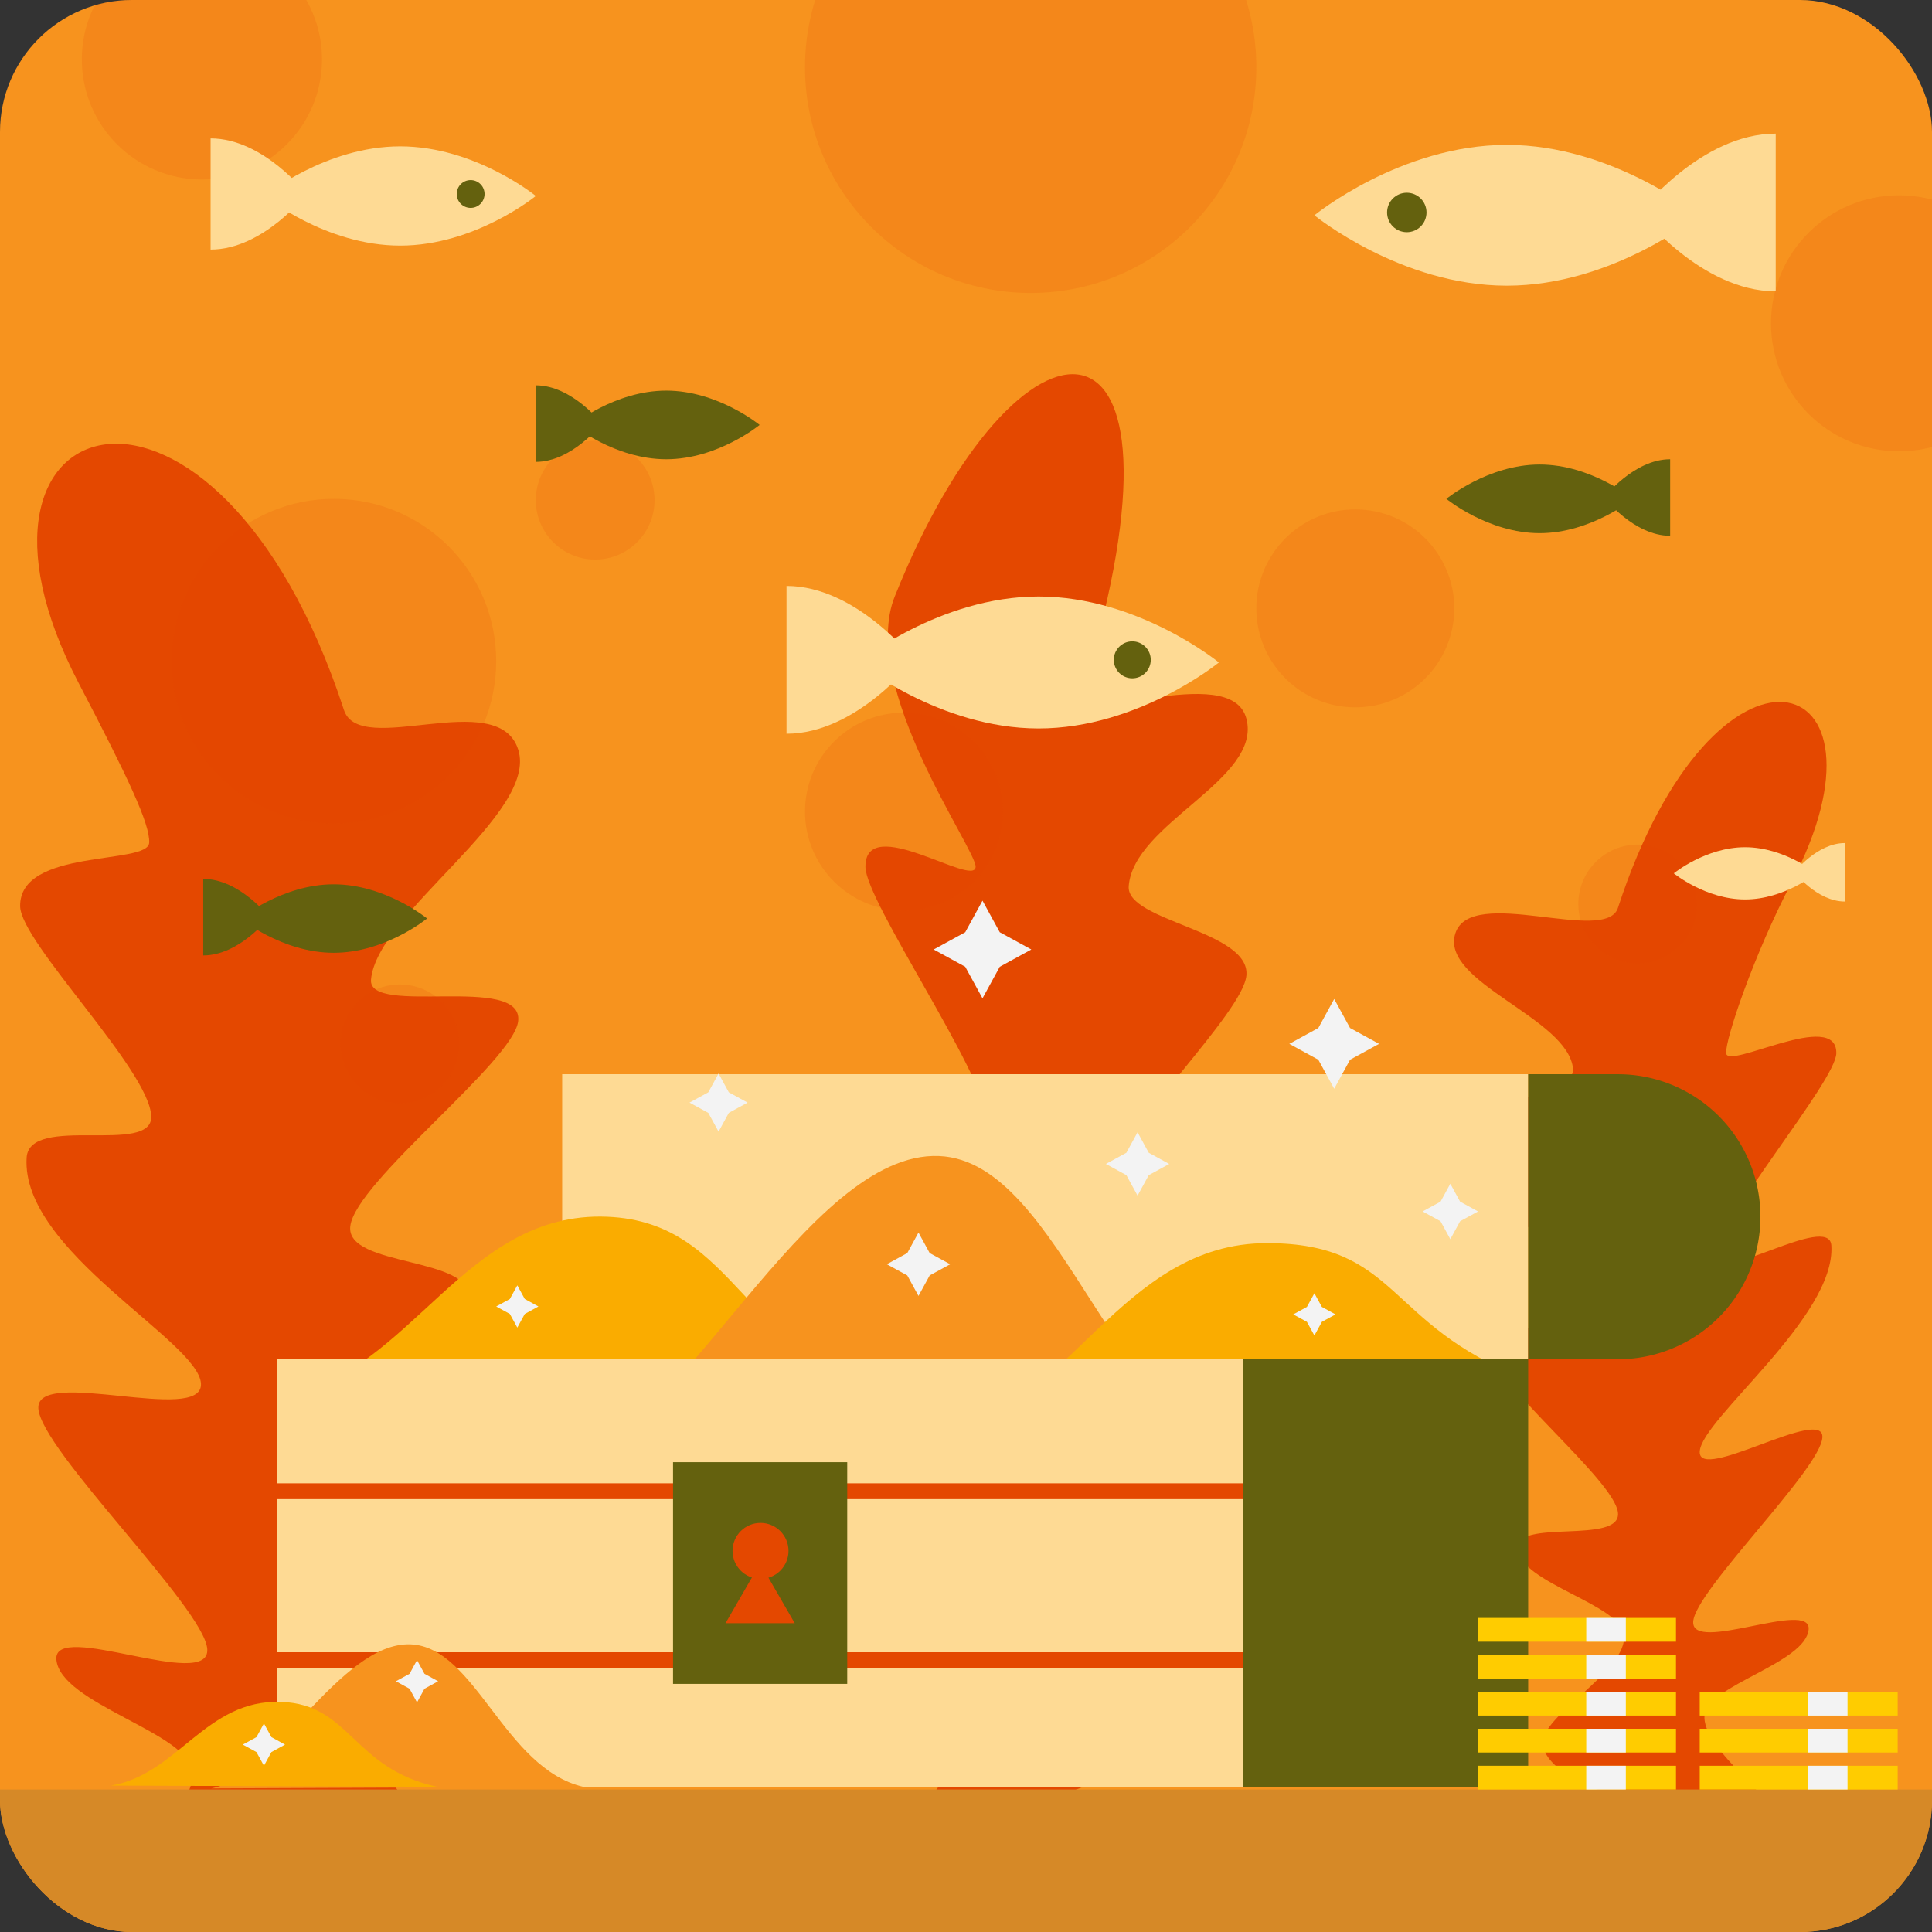 <svg xmlns="http://www.w3.org/2000/svg" xmlns:xlink="http://www.w3.org/1999/xlink" viewBox="0 0 732 732"><rect x="0" y="0" width="732" height="732" fill="#333333" stroke="none"/><defs><style>.cls-1,.cls-11{fill:none;}.cls-2{isolation:isolate;}.cls-3{clip-path:url(#clip-path);}.cls-4{fill:#f7931e;}.cls-5,.cls-7{fill:#e44800;}.cls-6{fill:#d68927;}.cls-7{opacity:0.15;mix-blend-mode:multiply;}.cls-8{fill:#feda94;}.cls-9{fill:#faac00;}.cls-10{fill:#64610e;}.cls-11{stroke:#e44800;stroke-miterlimit:10;stroke-width:6px;}.cls-12{fill:#f3f3f3;}.cls-13{fill:#fc0;}</style><clipPath id="clip-path"><rect class="cls-1" width="732" height="732" rx="50"/></clipPath></defs><title>FAQ</title><g class="cls-2"><g id="Layer_1" data-name="Layer 1"><g class="cls-3"><rect class="cls-4" width="732" height="732" rx="50"/><path class="cls-5" d="M153,685.66c1.85-13.93-42.54-36.41-40.19-54.38,2-15.11,50.63-25.34,52.8-42.26,2-15.65-48.32-16.13-46.27-32.55,2-16,56.43-48.14,58.38-64.2,2-16.41-46.85-12-45-27.68,2-16.92,62-62.58,63.61-77.75,1.94-18-57-1.64-55.76-15.7,2.27-25.32,63.61-62.83,55.76-87.17-7.75-24-60,3.35-66-14.93C82.14,121.4-26.34,151.35,29.82,258.84c18.67,35.73,27.07,53.45,26.7,60.47-.46,8.54-49.16,1.93-48.89,24.05C7.8,357.21,56.84,405.49,57.3,423c.4,14.83-46.15-1-47.21,15.6C7.83,474,75.4,508.15,76.15,524.27c.73,15.61-62.52-6.46-61.62,9.35s62.88,75.66,64,91.18c1.14,16.2-58.52-11.16-57.17,4,1.49,16.68,49.79,27.65,51.53,42.22C75,688.77,32,715.61,34.52,728.79,36.91,728.79,149.07,715.25,153,685.66Z"/><path class="cls-5" d="M584.54,660.92c-1.41-10.66,32.54-27.86,30.75-41.61-1.51-11.55-38.74-19.38-40.4-32.32-1.53-12,39.68-1.43,38.11-14-1.54-12.27-45.88-47.74-47.37-60-1.53-12.56,35.84-9.18,34.44-21.18-1.5-12.95-47.41-47.87-48.66-59.48C549.93,418.58,597,415.76,596,405c-1.74-19.37-50.6-32.76-44.59-51.38,5.92-18.36,57,4.36,61.59-9.62,36.87-112.95,108.74-91.83,65.77-9.6C664.49,361.73,653.71,393.64,654,399c.35,6.54,42-16.86,41.75.06-.13,10.59-45.4,63.57-45.75,76.94-.3,11.35,43.06-16.77,43.87-4.11C695.6,499,644.57,537.66,644,550c-.56,11.94,47.16-17.49,46.47-5.39s-48.1,57.88-48.94,69.75c-.88,12.39,44.76-8.54,43.73,3-1.14,12.76-38.09,21.15-39.42,32.3-1.63,13.59,31.26,34.12,29.34,44.2C673.35,693.91,587.54,683.55,584.54,660.92Z"/><path class="cls-5" d="M439.11,652.13c1.41-13.17-32.54-34.42-30.75-51.41,1.51-14.28,38.74-24,40.39-40,1.54-14.79-39.68-1.77-38.1-17.29,1.54-15.16,45.87-59,47.37-74.18,1.53-15.52-35.84-11.34-34.44-26.17,1.5-16,47.4-59.17,48.66-73.51,1.48-17-45.56-20.47-44.59-33.76,1.73-23.94,50.6-40.49,44.59-63.5-5.92-22.69-66.78,5.21-61.59-11.89C457.16,107.19,385.55,109.69,339,226c-13.63,34.05,30.93,95.81,30.65,102.44-.35,8.08-42-20.84-41.75.07.13,13.1,45.39,78.57,45.75,95.09.3,14-43.06-20.72-43.87-5.08-1.73,33.52,49.29,81.29,49.87,96.54.55,14.76-47.16-21.62-46.47-6.67s48.1,71.54,48.94,86.2c.88,15.32-44.76-10.54-43.73,3.78,1.14,15.77,38.09,26.14,39.42,39.91,1.63,16.8-31.26,42.17-29.34,54.63C350.3,692.91,436.11,680.11,439.11,652.13Z"/><polygon class="cls-6" points="-22 678 787 678 787 780 -13 780 -22 678"/><circle class="cls-7" cx="126.5" cy="250.5" r="61.5"/><circle class="cls-7" cx="342.5" cy="307.5" r="37.5"/><circle class="cls-7" cx="719.5" cy="122.5" r="48.5"/><circle class="cls-7" cx="513.5" cy="230.5" r="37.5"/><circle class="cls-7" cx="390.5" cy="25.5" r="85.5"/><circle class="cls-7" cx="620.5" cy="342.5" r="22.5"/><circle class="cls-7" cx="76.5" cy="22.5" r="45.5"/><circle class="cls-7" cx="151.5" cy="395.5" r="22.5"/><circle class="cls-7" cx="225.5" cy="189.5" r="22.5"/><rect class="cls-8" x="213" y="407" width="366" height="108"/><path class="cls-9" d="M108,529c48-9,67.87-70.17,122-68,50,2,51,54,112,69Z"/><path class="cls-4" d="M213,555c44.72-9,92.43-119.17,142.86-117,46.58,2,66.31,105,123.14,120Z"/><path class="cls-9" d="M357,544.73C405,533.26,425,471,480,471c50.06,0,45,31,97,51Z"/><rect class="cls-8" x="105" y="515" width="366" height="162"/><rect class="cls-10" x="471" y="515" width="108" height="162"/><path class="cls-10" d="M579,407h34a54,54,0,0,1,54,54v0a54,54,0,0,1-54,54H579a0,0,0,0,1,0,0V407A0,0,0,0,1,579,407Z"/><line class="cls-11" x1="105" y1="629" x2="471" y2="629"/><line class="cls-11" x1="105" y1="565" x2="471" y2="565"/><path class="cls-4" d="M80.06,677.6c23.63-4.2,48.85-55.6,75.51-54.59C180.19,624,191,670,221,677Z"/><path class="cls-9" d="M42,676.53c25.37-4.2,35.87-32.73,64.48-31.72,26.43.93,27,25.19,59.2,32.19Z"/><polygon class="cls-12" points="97.17 658.17 100 653 102.83 658.17 108 661 102.83 663.83 100 669 97.17 663.83 92 661 97.17 658.17"/><polygon class="cls-12" points="155.17 634.17 158 629 160.83 634.17 166 637 160.83 639.83 158 645 155.17 639.83 150 637 155.17 634.17"/><polygon class="cls-12" points="193.17 492.17 196 487 198.83 492.17 204 495 198.83 497.83 196 503 193.17 497.83 188 495 193.17 492.17"/><polygon class="cls-12" points="495.17 495.17 498 490 500.83 495.17 506 498 500.83 500.83 498 506 495.17 500.83 490 498 495.17 495.17"/><polygon class="cls-12" points="343.76 474.76 348 467 352.24 474.76 360 479 352.24 483.24 348 491 343.76 483.24 336 479 343.76 474.76"/><polygon class="cls-12" points="365.71 353.21 372.25 341.25 378.79 353.21 390.75 359.75 378.79 366.29 372.25 378.25 365.71 366.29 353.75 359.75 365.71 353.21"/><polygon class="cls-12" points="426.76 436.76 431 429 435.24 436.76 443 441 435.24 445.24 431 453 426.76 445.24 419 441 426.76 436.76"/><polygon class="cls-12" points="499.49 389.49 505.5 378.5 511.51 389.49 522.5 395.5 511.51 401.51 505.5 412.5 499.49 401.51 488.5 395.5 499.49 389.49"/><polygon class="cls-12" points="268.36 413.86 272.25 406.75 276.14 413.86 283.25 417.75 276.14 421.64 272.25 428.75 268.36 421.64 261.25 417.75 268.36 413.86"/><polygon class="cls-12" points="545.79 455.29 549.5 448.5 553.21 455.29 560 459 553.21 462.71 549.5 469.5 545.79 462.71 539 459 545.79 455.29"/><rect class="cls-10" x="255" y="554" width="66" height="84"/><polygon class="cls-5" points="288 592.29 274.89 615 301.11 615 288 592.29"/><circle class="cls-5" cx="288.15" cy="587.6" r="10.6"/><rect class="cls-13" x="560" y="613" width="75" height="9"/><rect class="cls-12" x="601" y="613" width="15" height="9"/><rect class="cls-13" x="560" y="627" width="75" height="9"/><rect class="cls-12" x="601" y="627" width="15" height="9"/><rect class="cls-13" x="560" y="641" width="75" height="9"/><rect class="cls-12" x="601" y="641" width="15" height="9"/><rect class="cls-13" x="560" y="655" width="75" height="9"/><rect class="cls-12" x="601" y="655" width="15" height="9"/><rect class="cls-13" x="560" y="669" width="75" height="9"/><rect class="cls-12" x="601" y="669" width="15" height="9"/><rect class="cls-13" x="644" y="641" width="75" height="9"/><rect class="cls-12" x="685" y="641" width="15" height="9"/><rect class="cls-13" x="644" y="655" width="75" height="9"/><rect class="cls-12" x="685" y="655" width="15" height="9"/><rect class="cls-13" x="644" y="669" width="75" height="9"/><rect class="cls-12" x="685" y="669" width="15" height="9"/><path class="cls-8" d="M461.81,251s-30.58,25-68.31,25-68.31-25-68.31-25,30.58-25,68.31-25S461.81,251,461.81,251Z"/><path class="cls-8" d="M346.31,250S324.68,278,298,278V222C324.68,222,346.31,250,346.31,250Z"/><circle class="cls-10" cx="429" cy="250" r="7"/><path class="cls-10" d="M287.81,161S272,174,252.43,174,217.06,161,217.06,161s15.84-13,35.37-13S287.81,161,287.81,161Z"/><path class="cls-10" d="M228,160.5S216.8,175,203,175V146C216.8,146,228,160.5,228,160.5Z"/><circle class="cls-10" cx="270.82" cy="160.5" r="3.62"/><path class="cls-10" d="M161.81,348S146,361,126.43,361,91.06,348,91.06,348s15.84-12.95,35.37-12.95S161.81,348,161.81,348Z"/><path class="cls-10" d="M102,347.5S90.8,362,77,362V333C90.8,333,102,347.5,102,347.5Z"/><circle class="cls-10" cx="144.82" cy="347.5" r="3.62"/><path class="cls-10" d="M548,189S563.82,202,583.35,202,618.73,189,618.73,189s-15.84-13-35.38-13S548,189,548,189Z"/><path class="cls-10" d="M607.79,188.5s11.2,14.5,25,14.5V174C619,174,607.79,188.5,607.79,188.5Z"/><circle class="cls-10" cx="564.97" cy="188.5" r="3.62"/><path class="cls-8" d="M634.17,330.9s12.1,9.89,27,9.89,27-9.89,27-9.89-12.1-9.9-27-9.9S634.17,330.9,634.17,330.9Z"/><path class="cls-8" d="M679.88,330.5s8.56,11.08,19.12,11.08V319.42C688.44,319.42,679.88,330.5,679.88,330.5Z"/><path class="cls-8" d="M203,74.25s-23,18.81-51.38,18.81-51.38-18.81-51.38-18.81,23-18.8,51.38-18.8S203,74.25,203,74.25Z"/><path class="cls-8" d="M116.12,73.5S99.86,94.56,79.79,94.56V52.44C99.86,52.44,116.12,73.5,116.12,73.5Z"/><circle class="cls-10" cx="178.32" cy="73.5" r="5.27"/><path class="cls-8" d="M498,81.57s32.63,26.67,72.89,26.67,72.89-26.67,72.89-26.67-32.64-26.68-72.89-26.68S498,81.57,498,81.57Z"/><path class="cls-8" d="M621.24,80.5s23.08,29.88,51.55,29.88V50.62C644.32,50.62,621.24,80.5,621.24,80.5Z"/><circle class="cls-10" cx="533.01" cy="80.5" r="7.47"/></g></g></g></svg>